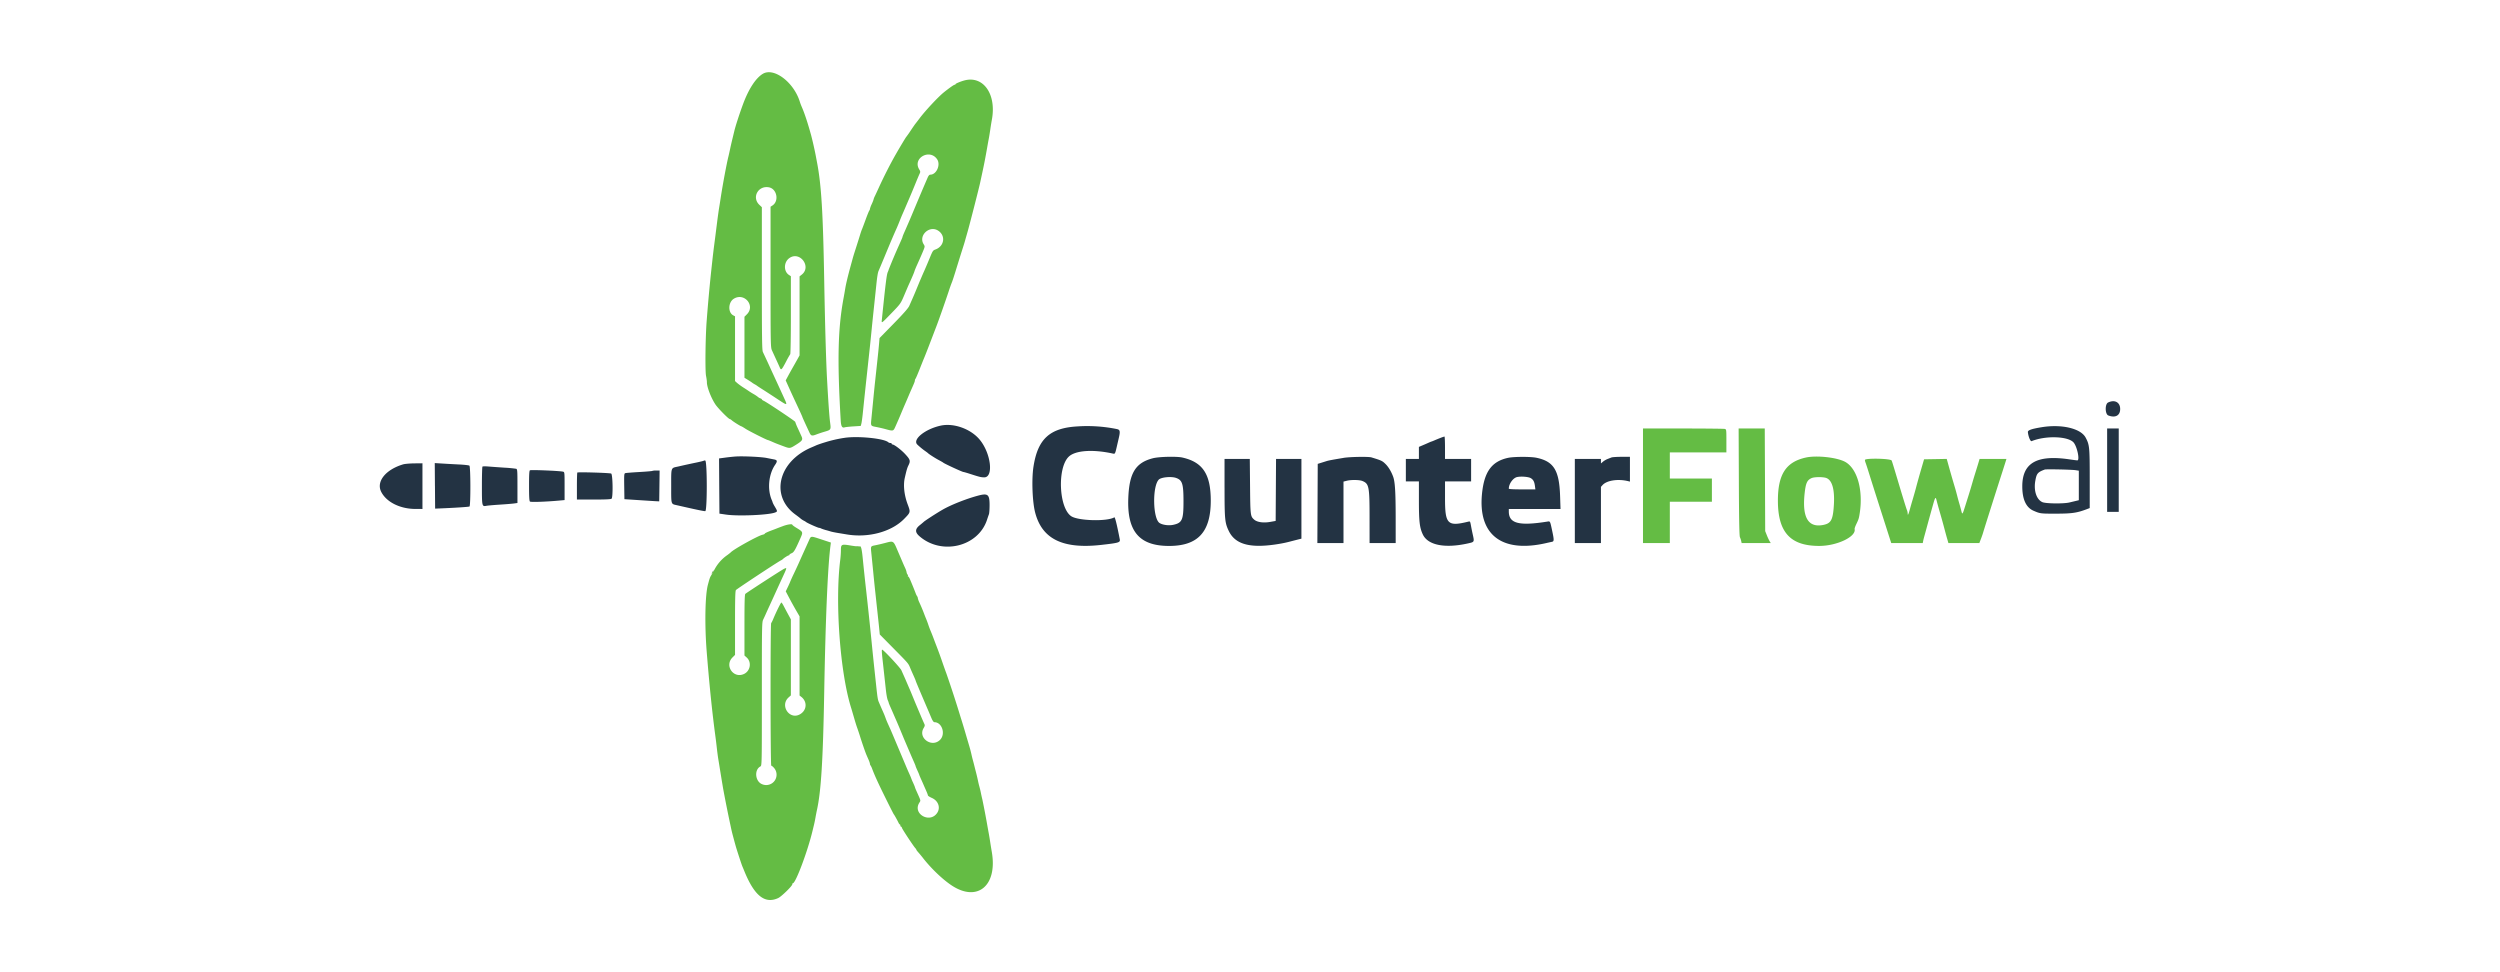 <svg xmlns="http://www.w3.org/2000/svg" xmlns:vectornator="http://vectornator.io" xmlns:xlink="http://www.w3.org/1999/xlink" stroke-linecap="round" stroke-linejoin="round" clip-rule="evenodd" viewBox="0 0 144 56" xml:space="preserve"><g fill-rule="evenodd" vectornator:layerName="Untitled"><path fill="#64bc44" d="M43.934 4.255c-.41.25-.819.882-1.146 1.773-.211.576-.423 1.234-.493 1.526l-.116.48c-.047.195-.092.39-.133.585-.029.138-.067.307-.084.376-.103.4-.336 1.648-.46 2.465-.02.137-.058.373-.083.522-.024.15-.073.497-.108.773-.088.704-.13 1.032-.184 1.44-.025.196-.064.52-.086.721l-.082.752a98.676 98.676 0 0 0-.254 2.81c-.073.929-.096 2.89-.037 3.174.028.138.05.298.049.355-.008.267.24.915.495 1.295.15.222.755.836.825.836.019 0 .07.032.115.073.089.08.51.344.55.344.013 0 .12.063.237.14.193.128 1.237.654 1.297.654.013 0 .113.04.222.088.229.101.264.115.659.262.381.142.378.143.747-.089.353-.222.39-.282.302-.48l-.211-.463a2.82 2.82 0 0 1-.15-.368c0-.04-1.62-1.123-1.812-1.211-.06-.027-.11-.064-.11-.082 0-.018-.037-.044-.083-.059a.397.397 0 0 1-.136-.078 1.983 1.983 0 0 0-.261-.174 4.093 4.093 0 0 1-.25-.154 8.907 8.907 0 0 0-.314-.207 3.756 3.756 0 0 1-.386-.279l-.115-.105v-3.73l-.103-.055c-.315-.168-.294-.755.034-.958.605-.372 1.252.398.753.897l-.141.141v3.513l.198.123c.11.068.218.14.243.16.024.021.089.062.144.092.054.029.119.069.143.089.024.02.157.108.295.195.138.087.5.322.804.522.695.457.673.46.423-.086a296.376 296.376 0 0 0-.716-1.556 62.27 62.27 0 0 0-.472-1.02c-.05-.102-.06-.752-.06-4.232v-4.11l-.142-.135c-.453-.427-.072-1.126.55-1.01.46.087.597.789.202 1.047l-.109.071v4.048c0 3.894.004 4.054.08 4.224l.235.512c.085.183.182.397.215.475.078.18.104.154.37-.35a5.03 5.03 0 0 1 .234-.416c.02-.022.036-1.041.036-2.265V15.91l-.106-.07c-.32-.208-.31-.74.018-.973.602-.429 1.296.494.715.952l-.126.099v4.552l-.119.215c-.065.118-.16.286-.209.372-.138.242-.231.409-.356.64l-.115.213.195.435c.119.263.239.524.361.785.24.507.41.882.41.902 0 .015.21.473.407.893.088.185.14.198.398.098.155-.058.311-.11.47-.157.368-.107.373-.114.318-.526-.046-.344-.1-1.117-.175-2.458-.06-1.085-.12-3.2-.166-5.765-.068-3.868-.164-5.46-.41-6.746l-.087-.46a20.854 20.854 0 0 0-.252-1.106c-.202-.735-.385-1.288-.544-1.65a3.067 3.067 0 0 1-.104-.272c-.343-1.141-1.5-2.02-2.143-1.628m11.604.381c-.228.063-.501.179-.501.213 0 .018-.023.032-.049.032-.043 0-.311.188-.619.435-.324.26-1.053 1.04-1.391 1.486-.09.12-.18.238-.272.355-.019.023-.135.192-.258.376a5.695 5.695 0 0 1-.25.355c-.023.02-.354.57-.59.982-.326.57-.703 1.31-1 1.963-.073.161-.169.367-.212.457a.962.962 0 0 0-.08.201c0 .02-.047.14-.104.265a1.37 1.37 0 0 0-.105.281.16.16 0 0 1-.036.093c-.02.022-.115.256-.211.52-.096.264-.192.518-.213.564-.02.046-.069.187-.107.313-.038.127-.124.4-.19.606-.188.585-.196.611-.268.877l-.103.376c-.14.511-.249.966-.293 1.233-.027.167-.056.334-.087.501-.334 1.763-.38 3.594-.174 7.097.02.344.08.446.23.398.051-.016.28-.041.509-.055l.415-.026.034-.125c.019-.069.054-.313.078-.543.114-1.099.139-1.338.25-2.36l.169-1.566c.022-.207.068-.658.102-1.003.034-.345.082-.805.105-1.024.042-.387.082-.762.161-1.524.05-.474.085-.688.132-.794.021-.046.159-.375.307-.73.397-.958.544-1.304.73-1.717.046-.105.125-.293.173-.418.048-.124.115-.287.148-.362.056-.126.09-.202.244-.564l.184-.428c.07-.16.214-.508.322-.772.107-.265.221-.534.252-.598.05-.104.048-.133-.024-.25-.396-.651.614-1.213 1.036-.577.21.316-.042.881-.393.881-.057 0-.106.056-.159.178-.278.642-.55 1.286-.82 1.932a43.857 43.857 0 0 1-.393.919c-.046.108-.094.216-.142.323-.048.11-.088.21-.088.224 0 .024-.046.134-.209.497a34.248 34.248 0 0 0-.585 1.385.935.935 0 0 1-.057.154c-.065.149-.128.648-.34 2.732-.025.238-.044.251.551-.363.506-.522.532-.557.709-.971.248-.583.243-.573.34-.786.177-.395.25-.567.28-.668.018-.057.075-.198.127-.313.113-.25.224-.5.331-.752.153-.366.15-.348.064-.491-.3-.493.326-1.088.826-.784.46.282.38.904-.144 1.095-.14.051-.154.071-.329.493-.1.245-.204.489-.31.731-.052.115-.12.27-.151.345l-.117.271-.151.366c-.134.33-.197.477-.449 1.044-.057.13-.332.443-.897 1.02l-.815.833-.026.316c-.032.369-.07.727-.237 2.259-.021.195-.068.656-.103 1.024l-.1 1.023c-.045.45-.053.435.28.499.154.03.383.082.51.117.48.131.468.134.6-.163.155-.347.205-.462.34-.787.062-.15.146-.347.186-.439.041-.092.126-.29.189-.439.063-.149.148-.346.189-.438.183-.41.208-.476.208-.53a.17.17 0 0 1 .036-.099c.02-.022.124-.265.233-.54.109-.277.222-.558.251-.627.064-.148.202-.503.433-1.107l.28-.731c.132-.339.502-1.39.713-2.026a9.33 9.33 0 0 1 .185-.522c.022-.046.106-.3.188-.564a138.9 138.9 0 0 1 .47-1.504c.034-.104.078-.25.099-.324.02-.075.054-.197.076-.271l.08-.282c.142-.5.655-2.509.716-2.8l.126-.584c.108-.5.18-.875.268-1.378.038-.219.086-.482.106-.585.02-.104.058-.338.085-.522.025-.18.054-.357.086-.535.285-1.48-.484-2.583-1.59-2.279m39.098 23.345v3.3h1.546V28.9h2.423v-1.337h-2.423v-1.504h3.258v-.663c0-.653-.001-.664-.094-.69-.052-.013-1.132-.024-2.402-.025h-2.308v3.3m5.522-.22c.01 2.255.027 3.109.063 3.185.027.058.06.156.073.22l.025.115h1.679l-.061-.094a2.823 2.823 0 0 1-.162-.345l-.1-.25-.012-2.956-.013-2.956h-1.505l.013 3.081m3.856-1.406c-1.146.255-1.61.975-1.607 2.49.003 1.818.719 2.6 2.38 2.6 1.02 0 2.137-.531 2.039-.97-.007-.03.032-.149.086-.262.149-.31.161-.348.211-.674.198-1.311-.142-2.525-.818-2.922-.454-.266-1.654-.403-2.291-.262m3.405.14c0 .034.017.105.038.157.022.053.127.378.234.723.154.495.532 1.682.897 2.82l.19.595.157.49h1.816l.022-.114c.012-.064.041-.181.064-.261.022-.08.08-.288.126-.46a147.942 147.942 0 0 1 .378-1.368c.123-.444.152-.48.205-.258.025.102.085.326.135.498.2.697.234.82.328 1.177.046.176.114.425.152.553l.067.234h1.781l.085-.22c.047-.12.105-.285.128-.365.08-.274.678-2.165 1.131-3.572l.189-.595.028-.094h-1.546l-.091.303c-.05.166-.125.406-.165.533-.05.16-.099.32-.145.48-.071.252-.146.502-.225.752l-.214.68c-.143.457-.156.472-.21.253-.039-.152-.08-.303-.124-.453a16.07 16.07 0 0 1-.13-.48 12.21 12.21 0 0 0-.128-.46 64.434 64.434 0 0 1-.393-1.369l-.067-.241-.653.012-.653.011-.14.48c-.15.517-.222.773-.344 1.233-.053.195-.109.39-.166.584a23.18 23.18 0 0 0-.166.578c-.082.303-.127.39-.127.246a.605.605 0 0 0-.039-.185c-.046-.112-.219-.671-.565-1.83-.239-.798-.284-.943-.319-1.033-.046-.12-1.541-.152-1.541-.033m-2.208 1.043c.355.148.496.767.403 1.775-.059.653-.176.837-.584.92-.877.18-1.236-.425-1.083-1.82.065-.592.143-.762.401-.876.168-.074.686-.074.863 0m-60.096 2.759c-.137.05-.306.114-.375.142-.07.028-.182.071-.251.096-.279.103-.439.178-.439.207 0 .017-.057.043-.128.059-.268.059-1.698.855-1.835 1.02a3.27 3.27 0 0 1-.239.184c-.279.203-.51.465-.675.767-.074.133-.167.299-.208.367-.076.127-.09.169-.19.543-.162.599-.192 2.303-.07 3.843.154 1.932.315 3.493.502 4.888.022.16.06.47.084.689.024.218.062.5.083.627.022.126.06.361.085.522l.105.647.084.502a77.295 77.295 0 0 0 .439 2.193c.027.137.076.349.108.47l.123.459c.036.132.083.297.105.366.167.53.302.935.34 1.023a8.7 8.7 0 0 1 .079.188c.59 1.485 1.202 1.988 1.981 1.63.187-.085.815-.698.815-.795 0-.034.015-.062.034-.062.16 0 .857-1.863 1.133-3.029l.086-.355c.02-.08.057-.259.081-.397s.062-.335.085-.438c.238-1.08.349-2.881.418-6.788.076-4.237.204-7.233.362-8.443l.022-.171-.526-.173c-.653-.215-.616-.217-.734.046l-.222.49c-.126.279-.251.557-.375.836-.035.08-.16.349-.277.596a9.049 9.049 0 0 0-.213.469c0 .01-.057.137-.126.283l-.127.264.142.27c.164.314.336.624.514.93l.14.242v4.558l.101.079c.351.276.322.76-.06.992-.605.37-1.2-.488-.669-.965l.127-.114v-4.378l-.167-.308c-.087-.16-.173-.322-.258-.485-.05-.097-.105-.177-.122-.177-.032 0-.296.535-.465.94a1.563 1.563 0 0 1-.123.248c-.05.058-.045 8.21.006 8.21.022 0 .08.043.128.095a.596.596 0 0 1-.658.97c-.398-.158-.461-.827-.098-1.021.086-.046.086-.053.086-4.176 0-3.979.003-4.136.08-4.29.044-.09.112-.237.152-.329.04-.092.143-.317.228-.5.15-.327.3-.654.448-.983l.22-.48c.34-.73.335-.711.146-.624-.117.053-2.11 1.344-2.224 1.44-.04.034-.052.446-.052 1.797v1.754l.127.114c.297.266.216.774-.151.948-.606.288-1.141-.476-.666-.95l.147-.147v-1.834c0-1.404.012-1.85.052-1.901.049-.063 2.351-1.583 2.58-1.703a.643.643 0 0 0 .125-.08c.046-.056.291-.213.332-.213.024 0 .044-.017.044-.037 0-.02.058-.061.13-.09.128-.053.207-.191.518-.897.14-.32.135-.333-.246-.564-.13-.078-.235-.157-.235-.175 0-.06-.268-.025-.523.069m5.849.983c-.177.046-.354.088-.532.125-.298.06-.286.034-.238.505l.102 1.02c.033.345.08.806.104 1.024.024.218.062.566.083.773l.084.773c.024.218.059.543.076.721l.032.325.604.612c1.135 1.152 1.02 1.015 1.18 1.391.034.08.111.255.171.388.06.132.109.25.109.26 0 .023.183.459.652 1.555l.117.272.15.355c.059.136.12.22.162.22.444 0 .662.688.323 1.02-.477.468-1.285-.118-.941-.683.068-.112.077-.161.043-.23-.082-.18-.161-.363-.237-.546a164.8 164.8 0 0 0-.247-.585 24.33 24.33 0 0 1-.147-.355l-.15-.366-.252-.584c-.036-.087-.1-.232-.141-.324a86.01 86.01 0 0 1-.149-.334c-.068-.155-1.034-1.19-1.11-1.19-.033 0-.024.152.049.803l.08.731.088.804c.026.242.074.498.106.57a.875.875 0 0 1 .058.158c0 .014.04.114.089.223l.142.323.145.335c.117.263.175.401.459 1.086.041.1.115.275.293.689l.188.439.142.323c.048.109.088.209.088.222 0 .013.047.127.104.252.058.126.105.237.105.247 0 .01.049.127.109.26.06.132.133.297.162.367l.142.323c.048.109.088.217.088.24 0 .024.102.088.227.144.37.163.51.557.305.863-.417.624-1.423.06-1.033-.58.093-.151.11-.078-.162-.687a1.726 1.726 0 0 1-.089-.222c0-.014-.047-.127-.104-.253a2.655 2.655 0 0 1-.105-.246c0-.01-.049-.127-.109-.26s-.132-.298-.161-.367l-.607-1.441a68.147 68.147 0 0 0-.31-.731l-.16-.355a4.2 4.2 0 0 1-.136-.334 4.165 4.165 0 0 0-.135-.334c-.09-.201-.178-.403-.263-.606-.044-.107-.07-.274-.126-.794l-.085-.793c-.064-.592-.126-1.184-.184-1.776-.06-.602-.122-1.205-.187-1.806a210.26 210.26 0 0 0-.17-1.546c-.058-.523-.113-1.047-.165-1.571-.052-.517-.1-.695-.172-.65-.026.015-.25-.006-.499-.047-.554-.093-.583-.08-.583.276 0 .133-.017.38-.038.548-.308 2.432-.011 6.479.624 8.514.018.057.074.245.124.418.147.504.175.594.254.814.04.115.112.331.157.48.085.275.276.829.34.982.02.046.074.173.123.282.048.109.087.222.087.253 0 .03.016.072.035.094a.86.86 0 0 1 .09.186c.15.398.338.811.762 1.67.255.517.475.95.488.961.027.023.204.341.274.49.024.053.057.095.075.095.017 0 .03.029.03.063s.017.062.038.062c.02 0 .046.036.057.08.02.078.671 1.063.771 1.166.03.03.054.068.054.084 0 .015.052.085.115.155.063.07.18.21.26.313.46.594 1.125 1.233 1.645 1.58 1.493.998 2.665.031 2.327-1.919a33.97 33.97 0 0 1-.088-.54 19.829 19.829 0 0 0-.082-.5c-.02-.104-.055-.301-.08-.44a44.925 44.925 0 0 0-.295-1.545 8.613 8.613 0 0 1-.084-.376 4.915 4.915 0 0 0-.084-.355 5.268 5.268 0 0 1-.085-.355c-.035-.16-.072-.321-.113-.48a21.09 21.09 0 0 1-.096-.376 9.944 9.944 0 0 0-.082-.314 6.462 6.462 0 0 1-.087-.355 7.45 7.45 0 0 0-.127-.48l-.173-.585a38.1 38.1 0 0 0-.322-1.065 66.302 66.302 0 0 0-.81-2.49c-.074-.2-.145-.4-.215-.601a26.947 26.947 0 0 0-.355-.982 37.806 37.806 0 0 1-.167-.438c-.06-.162-.123-.322-.19-.48a4.964 4.964 0 0 1-.124-.335 5.447 5.447 0 0 0-.124-.334 8.99 8.99 0 0 1-.124-.314 9.708 9.708 0 0 0-.268-.636 1.123 1.123 0 0 1-.089-.253.166.166 0 0 0-.035-.094.856.856 0 0 1-.09-.186 24.57 24.57 0 0 0-.318-.783c-.04-.098-.093-.178-.115-.178-.022 0-.028-.012-.013-.027.015-.015.006-.053-.02-.085a.272.272 0 0 1-.053-.129.962.962 0 0 0-.077-.229 13.598 13.598 0 0 1-.13-.292l-.282-.658c-.283-.664-.244-.639-.767-.502"/><path fill="#233343" d="M121.426 23.185c-.189.091-.178.674.014.746.406.155.682.004.682-.373 0-.387-.316-.557-.696-.373M54.18 24.517c-.898.198-1.64.8-1.343 1.09.126.122.306.27.445.367.08.056.156.112.167.125.052.057.419.292.627.402.126.067.239.132.25.144.048.053 1.105.542 1.17.542.022 0 .177.044.344.098.582.188.658.207.844.211.564.012.397-1.396-.26-2.179-.516-.617-1.494-.965-2.244-.8m7.916.042c-1.627.084-2.324.719-2.57 2.336-.11.728-.061 2.019.1 2.631.398 1.524 1.595 2.11 3.806 1.86 1.03-.116 1.103-.138 1.066-.329-.163-.84-.273-1.284-.312-1.26-.405.25-2.088.206-2.487-.066-.71-.483-.805-2.78-.142-3.424.377-.366 1.392-.438 2.552-.18.121.027.124.02.243-.507l.087-.376c.096-.4.077-.494-.108-.53a8.513 8.513 0 0 0-2.235-.155m55.494.05c-.588.097-.794.172-.784.283.026.256.145.546.215.518.8-.326 2.084-.288 2.413.072.205.224.377 1.038.219 1.036-.032 0-.246-.028-.476-.062-1.863-.27-2.695.213-2.693 1.563 0 .741.218 1.213.647 1.4.375.165.411.17 1.295.168.91-.001 1.209-.044 1.765-.255l.177-.068v-1.7c0-1.817-.013-1.944-.237-2.361-.283-.528-1.385-.785-2.541-.594m3.781 2.474v2.401h.668V24.68h-.668v2.403m-38.39-1.864c-.102.04-.26.104-.349.143-.089.039-.169.07-.178.07-.009 0-.096.036-.193.08-.118.053-.236.104-.355.154l-.177.075v.694h-.752v1.295h.752v1.096c0 1.205.04 1.561.223 1.953.29.623 1.263.819 2.596.523.39-.087.383-.073.272-.564-.033-.15-.063-.302-.091-.453-.046-.256-.052-.264-.156-.238-1.195.294-1.34.148-1.34-1.34v-.977h1.503v-1.295h-1.504v-.647c0-.357-.013-.646-.03-.644a2.217 2.217 0 0 0-.22.075m-34.4.01a7.463 7.463 0 0 0-1.065.25 6.87 6.87 0 0 0-.48.162c-.046.022-.19.085-.32.14-1.896.818-2.36 2.794-.905 3.854.123.089.256.191.296.228.04.038.126.094.188.126a.904.904 0 0 1 .135.08c.05.052.684.335.749.335.025 0 .079.016.119.037.04.02.157.06.26.089.104.027.235.066.293.084.057.019.236.055.396.082l.519.086c1.244.213 2.581-.147 3.31-.892.377-.385.376-.381.203-.844-.198-.529-.26-1.098-.165-1.517.102-.45.14-.58.213-.727.124-.25.102-.33-.182-.637-.235-.256-.643-.565-.745-.565a.041.041 0 0 1-.04-.042c0-.023-.034-.042-.076-.042a.193.193 0 0 1-.115-.038c-.244-.231-1.84-.384-2.587-.248M42.4 26.293c-.137.008-.415.037-.616.064l-.366.049.01 1.589.012 1.59.376.055c.691.103 2.453.028 2.83-.12.143-.057.142-.068-.01-.328a1.74 1.74 0 0 1-.126-.236.959.959 0 0 0-.056-.154c-.264-.617-.182-1.481.19-2.025.145-.21.133-.279-.057-.314a51.718 51.718 0 0 1-.432-.085c-.302-.061-1.312-.11-1.755-.085m24.008.102c-.999.258-1.36.843-1.418 2.29-.077 1.925.634 2.761 2.348 2.761 1.663 0 2.402-.802 2.402-2.606 0-1.525-.459-2.221-1.637-2.486-.329-.074-1.345-.05-1.695.041m10.977-.02c-.685.115-.862.149-.982.187l-.314.098-.188.059-.01 2.28-.011 2.282h1.505V27.74l.185-.047c.258-.065.737-.058.907.013.38.158.41.316.41 2.123l.001 1.452h1.504l-.001-1.515c-.002-1.432-.038-2.016-.145-2.307-.105-.29-.268-.562-.436-.728-.187-.186-.239-.21-.813-.385-.174-.052-1.244-.034-1.612.028m9.478-.002c-.939.205-1.37.797-1.498 2.055-.243 2.385 1.144 3.448 3.716 2.85.103-.024.241-.054.306-.067.131-.026.134-.094.022-.619-.125-.591-.116-.574-.283-.547-1.636.261-2.218.108-2.218-.582v-.145h2.978l-.025-.762c-.05-1.47-.366-1.98-1.362-2.188-.335-.07-1.307-.067-1.636.005m5.956-.021-.225.088c-.077.029-.195.098-.26.153l-.12.101v-.258H90.71v4.846h1.504v-3.238l.094-.104c.242-.268.88-.367 1.462-.227l.114.028v-1.43l-.49.003c-.27.001-.529.018-.575.038m-22.285 1.744c0 1.829.019 2.023.245 2.492.385.797 1.283 1.02 2.95.732.252-.044.4-.077.71-.16l.345-.088.178-.044v-4.592H73.5l-.011 1.786-.011 1.785-.327.058c-.385.067-.745.014-.912-.135-.215-.192-.22-.227-.236-1.917l-.015-1.577h-1.455v1.66m-29.997-1.558c-.012.012-.208.06-.437.108a43.432 43.432 0 0 0-1.036.227c-.43.093-.402.017-.402 1.13 0 1.088-.02 1.02.334 1.1l.418.095c.775.176 1.118.246 1.21.246.116 0 .116-2.892-.001-2.915-.036-.007-.074-.002-.086.01m-17.31.208c-1.014.302-1.566.99-1.27 1.581.298.592 1.082.985 1.97.989l.407.001v-2.631l-.47.005c-.259.003-.545.028-.637.055m1.827 1.239.01 1.312.252-.01c.854-.034 1.688-.088 1.728-.113.07-.043.066-2.296-.005-2.352-.03-.023-.288-.053-.575-.067a90.051 90.051 0 0 1-.971-.054l-.45-.028.01 1.312m2.738-1.109c-.018.018-.032.516-.032 1.106 0 1.194.002 1.2.264 1.152.076-.015.42-.045.762-.067.343-.022.714-.052.823-.067l.198-.028v-.973c0-.906-.005-.975-.076-.998a7.516 7.516 0 0 0-.679-.064c-.305-.02-.61-.042-.916-.066-.172-.015-.327-.013-.344.005m91.773.208.177.028v1.7l-.156.038-.387.093c-.334.08-1.353.068-1.553-.018-.337-.145-.51-.656-.412-1.219.076-.436.132-.504.545-.66.081-.03 1.553.001 1.786.038m-89.037.005c-.04.016-.053.234-.053.89 0 .644.014.88.053.911.05.042.915.013 1.67-.056l.324-.03v-.807c0-.804 0-.809-.094-.83-.212-.048-1.812-.113-1.9-.078m7.04.037c-.012.012-.349.04-.748.063-.4.023-.76.052-.8.064-.068.022-.073.086-.063.762l.011.738.857.056c.47.031.922.06 1.002.063l.146.007.012-.888.011-.888h-.203a.699.699 0 0 0-.225.023m-4.312.093c-.013.013-.024.368-.024.79v.765h.974c.701 0 .987-.014 1.023-.05.09-.09.069-1.4-.023-1.447-.08-.041-1.912-.096-1.95-.058m54.928.327c.14.092.198.203.23.445l.026.198h-.765c-.49 0-.766-.015-.766-.042 0-.278.247-.622.482-.67.24-.05.668-.013.793.07m-20.444-.019c.362.125.43.334.431 1.33.002 1.096-.072 1.264-.606 1.375-.251.052-.604.003-.773-.108-.39-.255-.421-2.122-.042-2.501.136-.136.711-.192.99-.096M56.331 28.55c-.668.179-1.539.523-2.026.801-.351.201-1.049.653-1.107.717a4.94 4.94 0 0 1-.219.183c-.275.22-.281.405-.023.631 1.277 1.12 3.385.612 3.895-.937.041-.127.092-.273.112-.326.02-.053.037-.289.037-.525 0-.618-.097-.697-.669-.544"/><path fill="#70ad5a" d="M49.324 31.477c.04.01.106.01.146 0 .04-.011.008-.02-.073-.02-.08 0-.113.009-.073.02m-8.309 1.496c-.026.057-.031.093-.01.08.055-.033.13-.185.091-.185-.018 0-.054.048-.08.105"/></g></svg>